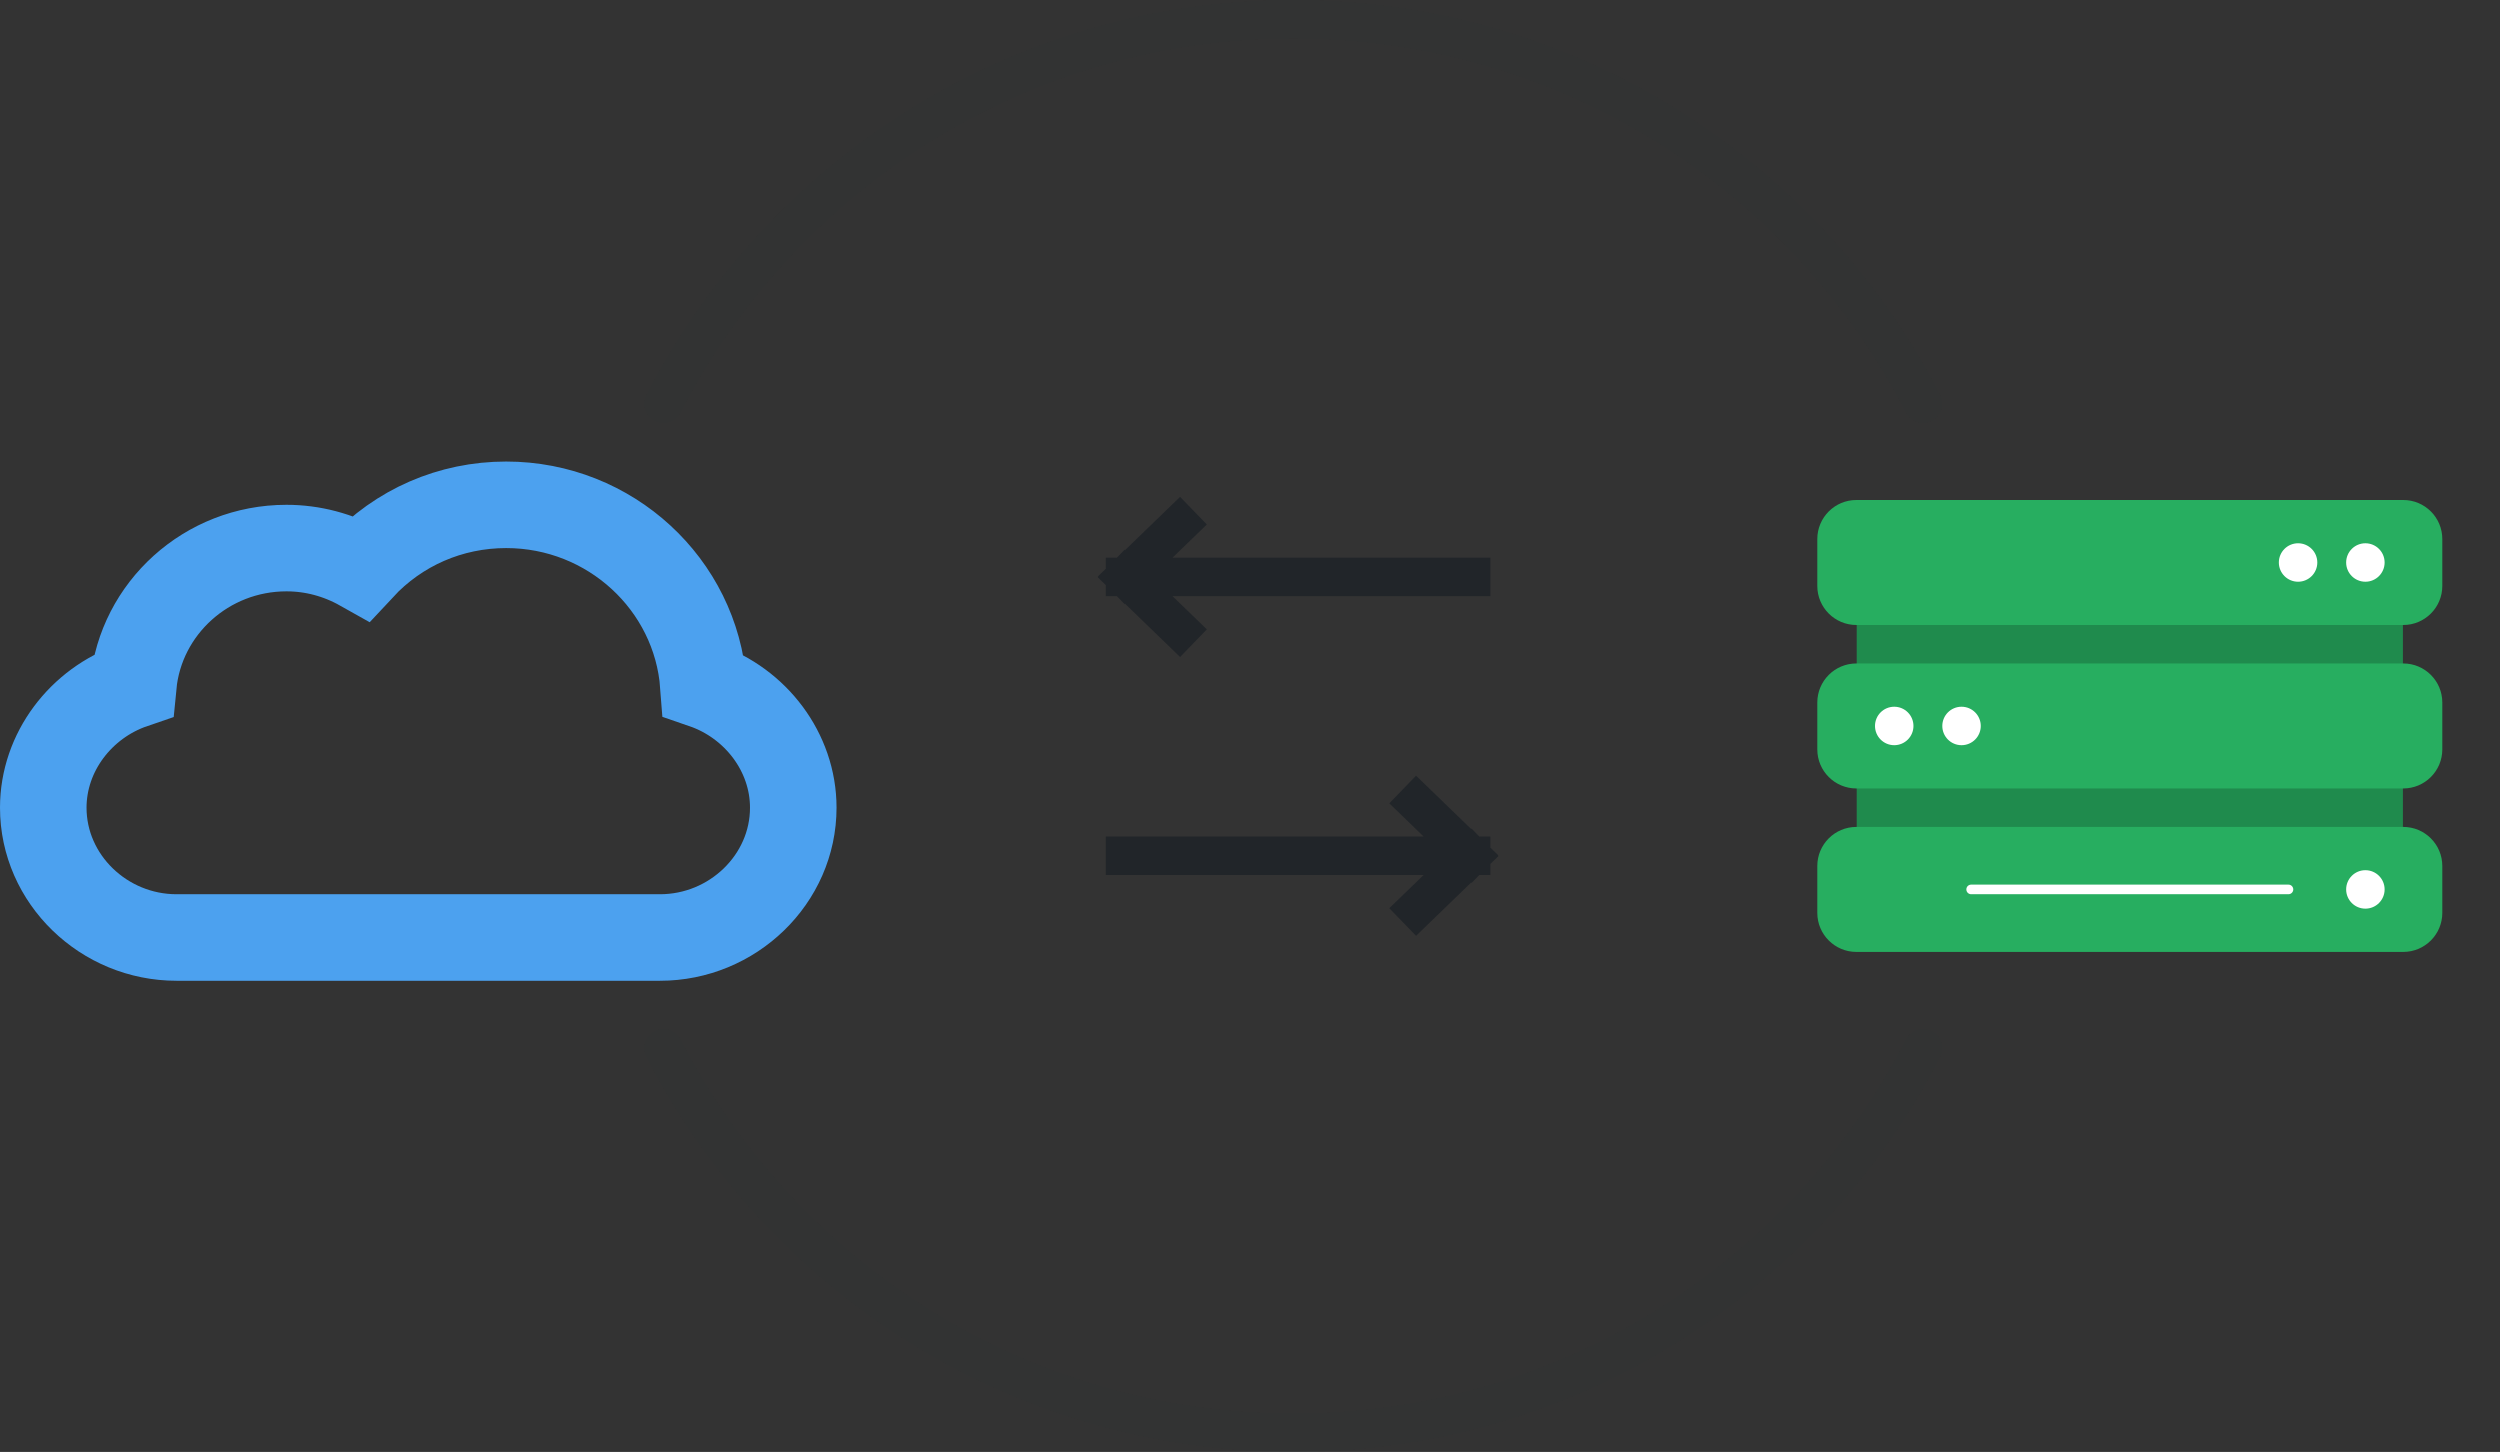 <svg width="260" height="151" viewBox="0 0 260 151" fill="none" xmlns="http://www.w3.org/2000/svg">
<rect x="0" y="0" width="260" height="151" fill="#333333" stroke="none"/>
<rect width="56.803" height="34.082" transform="matrix(-1 0 0 1 249.902 58.459)" fill="#1F8B4D"/>
<path fill-rule="evenodd" clip-rule="evenodd" d="M254 56.062C254 53.819 252.181 52 249.937 52H193.062C190.819 52 189 53.819 189 56.062V60.938C189 63.181 190.819 65 193.062 65H249.938C252.181 65 254 63.181 254 60.938V56.062Z" fill="#27AE60"/>
<path fill-rule="evenodd" clip-rule="evenodd" d="M254 90.062C254 87.819 252.181 86 249.937 86H193.062C190.819 86 189 87.819 189 90.062V94.938C189 97.181 190.819 99 193.062 99H249.938C252.181 99 254 97.181 254 94.938C254 92.694 254 90.062 254 90.062Z" fill="#27AE60"/>
<path fill-rule="evenodd" clip-rule="evenodd" d="M254 73.062C254 70.819 252.181 69 249.937 69H193.062C190.819 69 189 70.819 189 73.062V77.938C189 80.181 190.819 82 193.062 82H249.938C252.181 82 254 80.181 254 77.938L254 73.062Z" fill="#27AE60"/>
<path d="M238.5 92.5C238.5 92.224 238.276 92 238 92H205C204.724 92 204.5 92.224 204.5 92.5V92.5C204.5 92.776 204.724 93 205 93H238C238.276 93 238.5 92.776 238.5 92.5V92.5Z" fill="white"/>
<circle r="2" transform="matrix(-1 0 0 1 246 58.5)" fill="white"/>
<ellipse rx="2" ry="2" transform="matrix(-1 0 0 1 246 92.5)" fill="white"/>
<circle r="2" transform="matrix(-1 0 0 1 204 75.5)" fill="white"/>
<circle r="2" transform="matrix(-1 0 0 1 239 58.5)" fill="white"/>
<circle r="2" transform="matrix(-1 0 0 1 197 75.5)" fill="white"/>
<path d="M153 60H117M117 60L122.684 65.5M117 60L122.684 54.5" stroke="#212529" stroke-width="4" stroke-linecap="square"/>
<path d="M117 89H153M153 89L147.316 94.5M153 89L147.316 83.5" stroke="#212529" stroke-width="4" stroke-linecap="square"/>
<path d="M29.789 57C21.483 57 14.632 63.269 13.864 71.254C8.428 73.115 4.5 78.215 4.5 84C4.5 91.444 10.803 97.5 18.363 97.5H68.637C76.197 97.5 82.5 91.444 82.5 84C82.5 78.219 78.576 73.126 73.153 71.26C72.372 60.788 63.473 52.5 52.641 52.5C46.843 52.5 41.456 54.864 37.564 59.052C35.167 57.705 32.516 57 29.789 57Z" stroke="#4CA1EF" stroke-width="9"/>
<path opacity="0.03" d="M69 109.007C81.196 132.752 105.948 149 134.5 149C163.052 149 187.804 132.752 200 109.007M200 41.993C187.804 18.248 163.052 2 134.5 2C105.948 2 81.196 18.248 69 41.993" stroke="#212529" stroke-width="4" stroke-linecap="round"/>
</svg>
